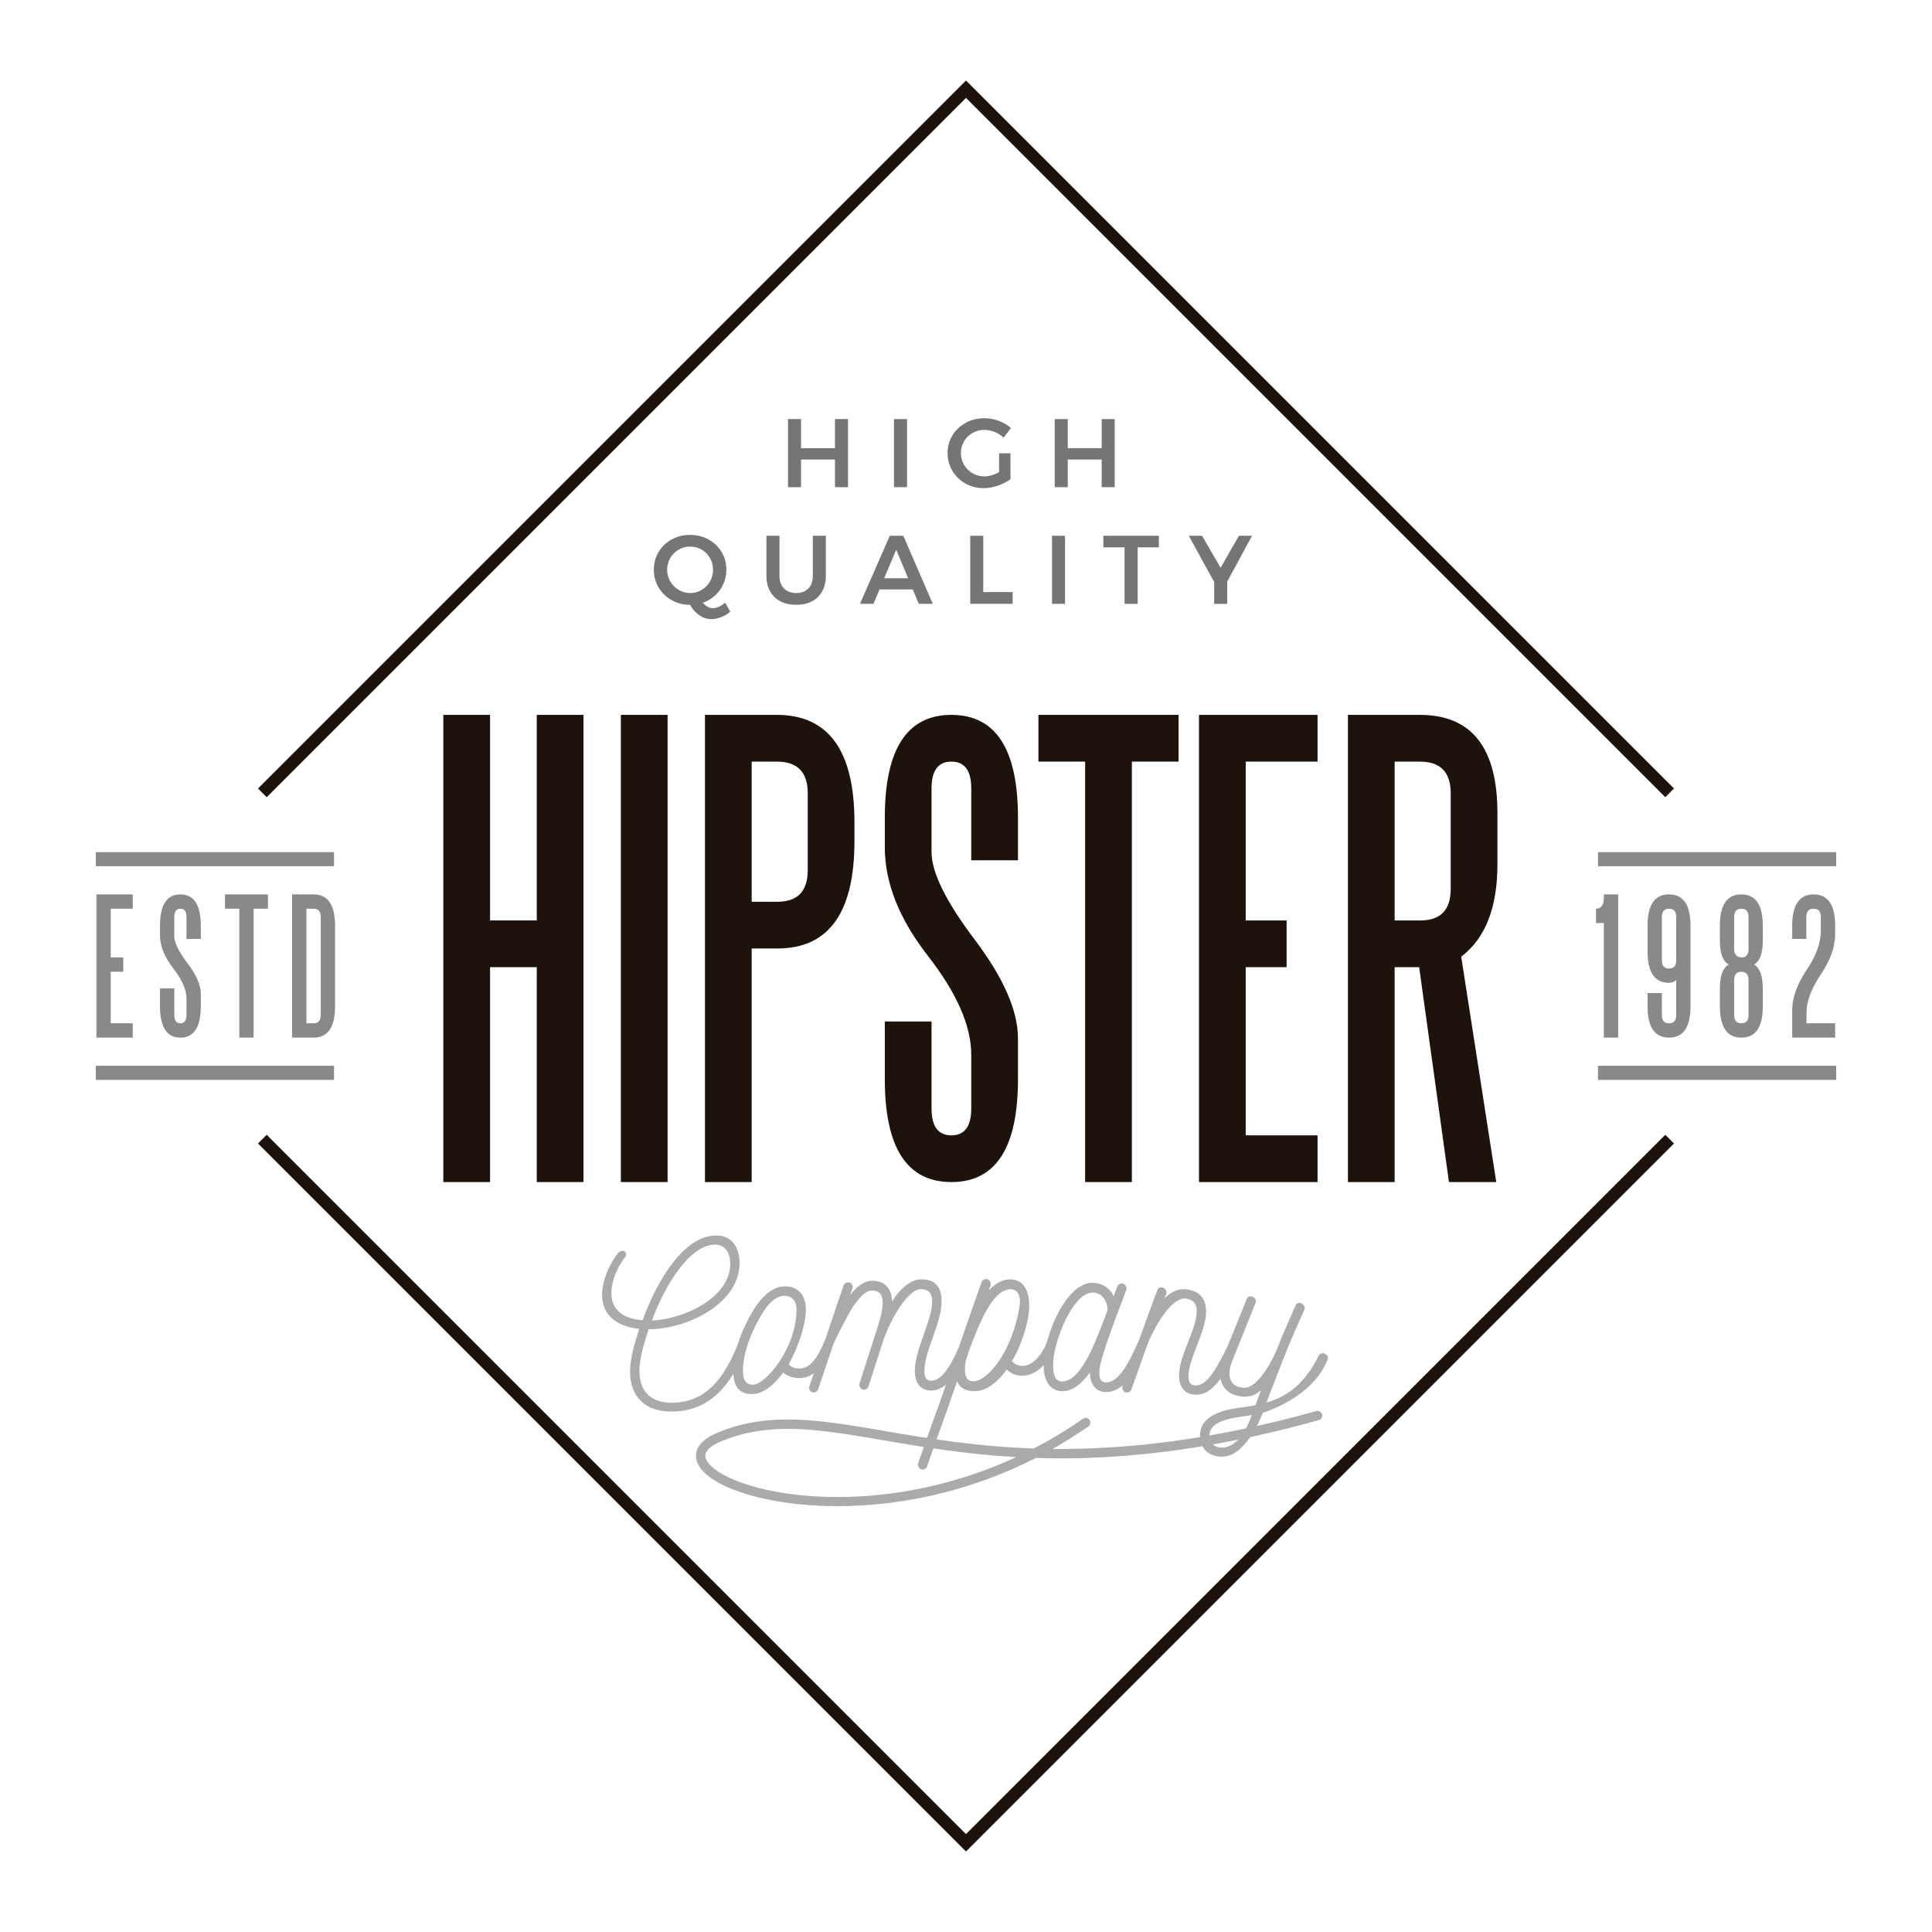 <?xml version="1.0" encoding="utf-8"?>
<!--Designed by Vexels.com - 2017 All Rights Reserved - https://vexels.com/terms-and-conditions/-->
<svg version="1.1" id="Layer_1" xmlns="http://www.w3.org/2000/svg" xmlns:xlink="http://www.w3.org/1999/xlink" x="0px" y="0px"
	 viewBox="0 0 1200 1200" enable-background="new 0 0 1200 1200" xml:space="preserve">
<g>
	<g>
		<g>
			<path fill="#757575" d="M489.449,260.302h8.091v18.062h21.081v-18.062h8.092v42.278h-8.092v-17.154H497.54v17.154h-8.091V260.302
				z"/>
			<path fill="#757575" d="M555.28,260.302h8.092v42.278h-8.092V260.302z"/>
			<path fill="#757575" d="M620.57,281.563h7.062v16.066c-2.213,1.65-4.829,2.987-7.848,4.017c-3.019,1.024-5.98,1.539-8.882,1.539
				c-4.144,0-7.922-0.966-11.323-2.902c-3.401-1.931-6.091-4.558-8.06-7.879c-1.974-3.322-2.961-6.993-2.961-11.021
				c0-4.027,1.003-7.683,3.019-10.962c2.011-3.284,4.76-5.879,8.245-7.794c3.481-1.91,7.338-2.865,11.562-2.865
				c3.024,0,6.001,0.541,8.94,1.629s5.476,2.579,7.609,4.468l-4.59,5.98c-1.608-1.528-3.47-2.717-5.587-3.56
				c-2.112-0.849-4.234-1.268-6.372-1.268c-2.653,0-5.099,0.631-7.338,1.9c-2.234,1.268-3.995,3.014-5.279,5.226
				c-1.289,2.213-1.937,4.632-1.937,7.248c0,2.658,0.658,5.094,1.963,7.306c1.311,2.213,3.072,3.969,5.285,5.253
				c2.213,1.289,4.669,1.937,7.37,1.937c1.448,0,2.966-0.233,4.558-0.695c1.592-0.467,3.109-1.12,4.563-1.963V281.563z"/>
			<path fill="#757575" d="M655.111,260.302h8.091v18.062h21.081v-18.062h8.092v42.278h-8.092v-17.154h-21.081v17.154h-8.091
				V260.302z"/>
			<path fill="#757575" d="M453.575,379.888c-1.613,1.449-3.465,2.584-5.561,3.412c-2.09,0.822-4.144,1.236-6.16,1.236
				c-2.653,0-5.131-0.775-7.428-2.324c-2.292-1.549-4.245-3.735-5.858-6.553c-4.186,0-7.991-0.966-11.413-2.902
				c-3.422-1.931-6.123-4.558-8.091-7.879c-1.974-3.321-2.961-6.993-2.961-11.021c0-4.027,0.987-7.693,2.961-10.994
				c1.968-3.3,4.68-5.895,8.123-7.789c3.438-1.894,7.253-2.838,11.445-2.838c4.186,0,8.001,0.944,11.445,2.838
				c3.438,1.894,6.149,4.489,8.123,7.789c1.969,3.301,2.955,6.967,2.955,10.994c0,3.141-0.616,6.091-1.841,8.845
				c-1.226,2.759-2.95,5.147-5.163,7.158c-2.218,2.016-4.77,3.523-7.673,4.531c2.133,2.255,4.25,3.38,6.341,3.38
				c2.175,0,4.712-1.125,7.614-3.38L453.575,379.888z M416.338,361.163c1.311,2.213,3.062,3.969,5.253,5.253
				c2.197,1.289,4.584,1.937,7.158,1.937c2.536,0,4.892-0.647,7.068-1.937c2.175-1.284,3.895-3.04,5.163-5.253
				c1.268-2.213,1.905-4.648,1.905-7.307c0-2.658-0.637-5.083-1.905-7.279c-1.268-2.191-2.987-3.926-5.163-5.195
				c-2.176-1.268-4.532-1.9-7.068-1.9c-2.573,0-4.972,0.631-7.184,1.9c-2.218,1.268-3.969,3.003-5.253,5.195
				c-1.289,2.197-1.937,4.621-1.937,7.279C414.375,356.515,415.032,358.95,416.338,361.163z"/>
			<path fill="#757575" d="M486.971,365.514c1.894,1.889,4.43,2.839,7.609,2.839c3.184,0,5.688-0.95,7.524-2.839
				c1.831-1.894,2.743-4.51,2.743-7.853v-24.885h8.097v24.885c0,3.661-0.748,6.855-2.234,9.572c-1.491,2.717-3.618,4.802-6.372,6.25
				c-2.759,1.449-6.012,2.175-9.758,2.175c-3.783,0-7.073-0.727-9.874-2.175c-2.796-1.449-4.94-3.534-6.431-6.25
				c-1.491-2.717-2.234-5.911-2.234-9.572v-24.885h8.092v24.885C484.132,361.004,485.076,363.619,486.971,365.514z"/>
			<path fill="#757575" d="M570.677,375.054l-3.746-8.941h-20.651l-3.746,8.941h-8.394l18.539-42.278h8.394l18.3,42.278H570.677z
				 M549.178,359.168h14.857l-7.37-17.754L549.178,359.168z"/>
			<path fill="#757575" d="M602.63,332.776h8.092v34.971h18.242v7.306H602.63V332.776z"/>
			<path fill="#757575" d="M653.419,332.776h8.092v42.278h-8.092V332.776z"/>
			<path fill="#757575" d="M685.308,332.776h34.489v7.19h-13.169v35.088h-8.155v-35.088h-13.164V332.776z"/>
			<path fill="#757575" d="M777.652,332.776l-15.398,28.445v13.833h-8.097v-13.53l-15.759-28.748h8.214l11.535,19.871l11.355-19.871
				H777.652z"/>
		</g>
	</g>
	<g>
		<g>
			<g>
				<g>
					<path fill="#898989" d="M68.79,635.587h13.679v8.895H59.894v-88.962h22.576v8.894H68.79v30.25h7.785v8.894H68.79V635.587z"/>
				</g>
				<g>
					<path fill="#898989" d="M115.829,569.529c0-3.41-1.261-5.115-3.78-5.115c-2.522,0-3.782,1.705-3.782,5.115v12.124
						c0,3.853,2.742,9.412,8.229,16.68c5.487,7.268,8.229,13.529,8.229,18.791v7.785c0,13.048-4.225,19.572-12.676,19.572
						c-8.451,0-12.678-6.524-12.678-19.572v-11.01h8.896v16.569c0,3.414,1.259,5.119,3.782,5.119c2.518,0,3.78-1.705,3.78-5.119
						v-10.23c0-5.485-2.742-11.75-8.229-18.791c-5.487-7.042-8.229-13.94-8.229-20.685v-5.67c0-13.048,4.227-19.572,12.678-19.572
						c8.451,0,12.676,6.524,12.676,19.572v8.118h-8.896V569.529z"/>
				</g>
				<g>
					<path fill="#898989" d="M139.737,555.519h26.69v8.894h-8.896v80.067h-8.897v-80.067h-8.896V555.519z"/>
				</g>
				<g>
					<path fill="#898989" d="M208.126,624.909c0,13.048-4.447,19.572-13.344,19.572h-13.346v-88.962h13.346
						c8.896,0,13.344,6.524,13.344,19.572V624.909z M199.23,569.529c0-3.41-1.483-5.115-4.447-5.115h-4.449v71.173h4.449
						c2.964,0,4.447-1.705,4.447-5.119V569.529z"/>
				</g>
			</g>
			<g>
				<rect x="59.511" y="661.974" fill="#898989" width="147.944" height="8.752"/>
			</g>
			<g>
				<rect x="59.511" y="529.274" fill="#898989" width="147.944" height="8.752"/>
			</g>
		</g>
		<g>
			<g>
				<path fill="#898989" d="M991.29,564.414c3.262,0,4.893-2.259,4.893-6.783v-2.112h8.897v88.962h-8.897v-71.173h-4.893V564.414z"
					/>
			</g>
			<g>
				<path fill="#898989" d="M1023.314,616.791h8.897v13.677c0,3.414,1.483,5.119,4.449,5.119c2.964,0,4.447-1.705,4.447-5.119
					v-21.684c-1.335,1.113-2.818,1.668-4.447,1.668c-8.896,0-13.346-6.524-13.346-19.572v-15.788
					c0-13.048,4.449-19.572,13.346-19.572s13.344,6.524,13.344,19.572v49.818c0,13.048-4.448,19.572-13.344,19.572
					s-13.346-6.524-13.346-19.572V616.791z M1032.211,596.332c0,3.484,1.483,5.226,4.449,5.226c2.89,0,4.373-1.594,4.447-4.782
					v-27.246c0-3.41-1.483-5.115-4.447-5.115c-2.966,0-4.449,1.705-4.449,5.115V596.332z"/>
			</g>
			<g>
				<path fill="#898989" d="M1094.926,583.986c0,8.007-1.816,13.048-5.448,15.123c3.632,2.079,5.448,7.12,5.448,15.127v10.673
					c0,13.048-4.445,19.572-13.344,19.572c-8.894,0-13.344-6.524-13.344-19.572v-10.673c0-8.007,1.816-13.048,5.45-15.127
					c-3.634-2.075-5.45-7.116-5.45-15.123v-8.895c0-13.048,4.449-19.572,13.344-19.572c8.899,0,13.344,6.524,13.344,19.572V583.986z
					 M1086.032,569.529c0-3.41-1.483-5.115-4.449-5.115c-2.966,0-4.447,1.705-4.447,5.115v20.016c0,3.266,1.518,4.971,4.558,5.119
					c2.892,0,4.338-1.705,4.338-5.119V569.529z M1086.032,608.673c0-3.262-1.446-4.967-4.338-5.115c-3.04,0-4.558,1.705-4.558,5.115
					v21.795c0,3.414,1.481,5.119,4.447,5.119c2.966,0,4.449-1.705,4.449-5.119V608.673z"/>
			</g>
			<g>
				<path fill="#898989" d="M1113.163,627.58c0-7.712,2.892-15.94,8.677-24.687c6.002-8.825,9.042-16.98,9.116-24.465v-8.899
					c0-3.41-1.5-5.115-4.503-5.115c-3.003,0-4.503,1.705-4.503,5.115v13.681h-8.787v-8.118c0-13.048,4.449-19.572,13.348-19.572
					c8.895,0,13.344,6.524,13.344,19.572v4.893c0,8.003-2.95,16.384-8.841,25.131c-5.895,8.747-8.878,16.643-8.952,23.684v6.787
					h17.793v8.895h-26.692V627.58z"/>
			</g>
			<g>
				<rect x="992.545" y="661.974" fill="#898989" width="147.944" height="8.752"/>
			</g>
			<g>
				<rect x="992.545" y="529.274" fill="#898989" width="147.944" height="8.752"/>
			</g>
		</g>
	</g>
	<g>
		<g>
			<path fill="#1E120D" d="M304.382,571.703H333.4V444.021h29.018v290.188H333.4V600.722h-29.018v133.487h-29.018V444.021h29.018
				V571.703z"/>
			<path fill="#1E120D" d="M385.627,734.209V444.021h29.023v290.188H385.627z"/>
			<path fill="#1E120D" d="M466.882,734.209h-29.024V444.021h44.623c32.154,0,48.242,22.253,48.242,66.744v11.609
				c0,44.496-15.96,66.744-47.881,66.744h-15.96V734.209z M482.843,560.099c12.57,0,18.857-6.532,18.857-19.59v-47.881
				c0-13.058-6.41-19.584-19.218-19.584h-15.599v87.055H482.843z"/>
			<path fill="#1E120D" d="M603.267,489.726c0-11.121-4.117-16.682-12.331-16.682c-8.224,0-12.337,5.561-12.337,16.682v39.54
				c0,12.575,8.946,30.711,26.843,54.407c17.892,23.702,26.843,44.135,26.843,61.305v25.389c0,42.564-13.785,63.841-41.349,63.841
				c-27.57,0-41.355-21.277-41.355-63.841v-35.911h29.018v54.047c0,11.127,4.112,16.687,12.337,16.687
				c8.213,0,12.331-5.561,12.331-16.687v-33.369c0-17.892-8.951-38.325-26.843-61.305c-17.897-22.969-26.843-45.456-26.843-67.465
				v-18.502c0-42.559,13.785-63.841,41.355-63.841c27.564,0,41.349,21.282,41.349,63.841v26.482h-29.018V489.726z"/>
			<path fill="#1E120D" d="M644.982,444.021h87.05v29.024h-29.013v261.164h-29.024V473.044h-29.013V444.021z"/>
			<path fill="#1E120D" d="M773.742,705.191h44.618v29.018h-73.636V444.021h73.636v29.024h-44.618v98.659h25.389v29.018h-25.389
				V705.191z"/>
			<path fill="#1E120D" d="M866.236,734.209h-29.018V444.021h44.618c32.159,0,48.242,20.317,48.242,60.939v31.921
				c0,26.843-7.497,45.95-22.492,57.315l21.765,140.014h-29.379l-18.502-133.487h-15.233V734.209z M882.196,571.703
				c12.57,0,18.863-6.527,18.863-19.585v-59.49c0-13.058-6.41-19.584-19.223-19.584h-15.599v98.659H882.196z"/>
		</g>
	</g>
	<g>
		<g>
			<path fill="#AAAAAA" d="M823.031,840.892c-0.414-0.169-0.824-0.338-1.238-0.382c-1.102-0.117-2.064,0.399-2.615,1.335
				c-6.893,13.913-16.576,24.918-32.499,29.282c0.838-2.25,1.256-3.372,2.093-5.609c4.458-11.583,6.683-17.286,11.121-28.492
				c4.437-10.67,8.166-18.876,10.374-23.717c0.69-1.787-1.231-3.821-2.882-4.06c-1.1-0.159-2.199,0.44-2.615,1.396
				c-9.257,21.135-8.442,19.227-10.249,24.067c-5.556,14.247-14.45,27.599-21.782,27.224c-7.883-0.404-9.111-5.265-9.096-9.135
				c0.019-4.81,2.392-8.913,8.529-24.371c3.069-7.767,4.602-11.611,7.663-19.215c0.696-1.622-0.399-3.723-2.745-4.012
				c-1.104-0.135-2.211,0.389-2.627,1.391c-3.121,7.656-4.684,11.527-7.812,19.344c-1.883,4.531-3.496,8.343-4.833,11.686
				c-8.196,16.286-13.164,23.159-19.544,22.891c-2.907-0.123-4.146-1.955-4.129-5.928c0.045-10.558,10.921-27.707,10.972-39.782
				c0.03-7.19-2.986-13.099-12.958-14.036c-4.57-0.429-8.878,1.802-12.915,5.649c0.449-1.075,0.673-1.613,1.122-2.687
				c0.7-1.748-0.676-3.946-2.758-4.121c-1.245-0.104-2.358,0.501-2.781,1.725c-3.068,8.121-7.205,19.545-11.527,31.553
				c-0.081,0.122-0.206,0.181-0.275,0.316c-0.056,0.167-0.084,0.25-0.14,0.416c-4.622,10.179-11.337,25.239-19.94,25.017
				c-2.912-0.075-4.154-1.815-4.14-6.094c0.021-6.28,4.644-18.565,9.696-32.65c2.805-7.465,4.208-11.181,7.015-18.57
				c0.701-1.654-0.402-3.987-2.622-4.136c-1.25-0.083-2.365,0.552-2.787,1.661c-0.701,1.799-1.542,3.875-2.383,6.238
				c-2.481-5.259-6.781-7.949-12.619-8.267c-12.364-0.672-23.313,17.513-28.178,34.695c-2.332,7.96-8.639,16.977-15.889,16.886
				c-2.5-0.031-4.861-1.073-6.527-2.982c5.012-7.802,10.741-23.954,10.76-33.968c0.017-9-2.891-16.645-11.665-16.814
				c-5.152-0.1-9.612,2.752-13.512,6.938c0.445-1.218,0.668-1.827,1.113-3.045c0.701-1.888-0.693-4.089-2.781-4.108
				c-1.254-0.011-2.369,0.71-2.786,2.016c-0.335,0.931-0.503,1.397-0.839,2.329c-1.357,3.661-6.941,19.815-13.227,37.949
				c-6.233,14.124-11.249,20.823-17.237,20.86c-2.915,0.018-4.166-1.864-4.171-6.081c-0.015-12.521,10.676-29.37,10.667-43.359
				c-0.005-7.723-3.075-13.7-13.102-13.51c-6.544,0.123-13.632,6.997-17.655,13.773c-0.016-7.685-4.482-13.212-12.831-12.88
				c-4.729,0.188-9.172,3.704-13.191,8.763c0.414-1.454,0.874-2.642,1.381-3.938c0.721-1.842-0.707-3.99-2.795-3.886
				c-1.252,0.062-2.36,0.835-2.774,2.144c-3.759,11.235-7.551,22.416-11.339,33.548c-0.021,0.051-0.077,0.074-0.096,0.127
				c-4.815,12.012-9.651,17.537-15.476,17.747c-3.19,0.115-5.552-0.779-7.085-2.68c6.334-11.214,10.722-25.315,10.687-34.222
				c-0.033-8.489-4.949-14.685-13.939-14.128c-6.829,0.423-13.691,6.066-19.487,16.123c-2.735,4.745-6.456,11.728-8.945,20.021
				c-8.906,22.341-20.351,35.291-39.441,36.096c-13.559,0.571-21.587-6.161-21.616-19.776c-0.016-7.383,2.587-16.002,5.732-25.848
				c2.344-0.004,3.997-0.052,6.068-0.273c23.442-2.505,50.525-17.961,50.425-40.98c-0.047-10.821-5.926-18.214-17.232-16.816
				c-19.588,2.423-35.332,31.128-42.996,52.485c-11.435-0.906-19.401-5.944-19.408-16.97c-0.004-6.817,3.552-16.14,8.479-22.107
				c0.548-0.605,0.683-1.26,0.682-1.893c-0.002-1.63-1.373-2.365-2.881-2.063c-0.821,0.164-1.641,0.58-2.188,1.314
				c-6.017,7.948-9.848,17.614-9.848,25.962c0,12.516,9.054,19.671,23.11,21.103c-3.285,9.922-5.752,18.841-5.739,26.541
				c0.027,15.641,9.439,25.453,27.43,24.82c16.247-0.573,27.842-8.908,36.794-23.454c0.235,7.504,3.366,12.881,12.068,12.586
				c6.652-0.225,13.696-6.137,18.797-13.334c3.062,2.404,6.672,3.547,10.556,3.422c3.04-0.098,5.833-1.075,8.453-2.962
				c-0.909,2.668-1.828,5.366-2.732,8.026c-0.549,1.568,0.337,3.332,1.818,3.777c1.435,0.43,3.189-0.359,3.737-2.081
				c3.733-11.06,5.6-16.618,9.339-27.78c0.003-0.007,0.009-0.021,0.011-0.028c0.082-0.196,0.167-0.357,0.249-0.556
				c0.011-0.025,0.001-0.05,0.011-0.076c1.652-3.782,9.005-17.997,11.327-21.705c4.015-6.053,8.174-10.842,12.068-10.989
				c5.008-0.188,6.963,2.506,6.975,7.855c0.012,5.068-2.059,11.639-4.956,20.524c-0.137,0.292-9.227,28.762-9.366,29.197
				c-0.688,1.885,0.708,4.017,2.788,3.982c1.249-0.021,2.356-0.758,2.769-2.066c-0.138,0.289,9.098-28.206,9.373-29.082
				c4.003-11.81,14.82-31.109,22.895-31.253c5.569-0.099,7.245,3.238,7.248,7.465c0.012,11.944-10.814,30.118-10.795,43.353
				c0.01,7.126,3.351,12.182,10.152,12.146c3.428-0.018,6.481-1.445,9.23-3.711c-4.083,12.01-12.373,34.293-17.255,48.677
				c-0.691,1.894,0.697,4.076,2.775,4.074c1.248-0.001,2.356-0.73,2.772-2.044c1.382-4.371,12.362-34.5,18.608-52.738
				c1.527,3.939,4.773,5.883,9.997,6.128c7.96,0.373,15.133-5.498,20.838-13.456c2.083,2.201,5.551,3.833,9.577,3.878
				c4.835,0.054,9.528-2.575,13.375-6.549c-0.001,0.114-0.016,0.241-0.016,0.354c-0.019,8.689,3.575,15.675,11.346,15.795
				c5.969,0.091,11.807-3.845,17.386-11.715c-0.023,7.013,3.29,12.083,9.946,12.232c3.97,0.089,7.438-1.591,10.498-4.283
				c-0.066,0.185-0.137,0.381-0.203,0.565c-0.559,1.681,0.307,3.347,1.789,3.864c1.433,0.5,3.19-0.198,3.752-1.873
				c3.819-10.758,5.796-16.287,9.516-26.604c0.002-0.005,0.005-0.011,0.007-0.016c0.009-0.027,0.015-0.044,0.023-0.067
				c0.094-0.262,0.177-0.492,0.274-0.761c4.487-11.679,15.107-29.66,23.554-28.91c5.402,0.48,7.188,3.795,7.171,7.755
				c-0.051,11.873-10.922,27.079-10.978,40.034c-0.029,6.755,3.275,11.686,9.922,11.929c5.928,0.218,10.72-2.843,15.819-9.957
				c1.109,5.49,5.126,10.771,14.65,11.194c3.874,0.172,7.339-1.25,10.528-3.955c-1.394,3.685-2.092,5.536-3.487,9.255
				c-3.739,0.766-7.478,1.289-10.942,1.701c-16.62,2.335-23.44,8.491-23.476,17.072c-0.034,8.033,5.357,13.206,13.662,13.207
				c15.613,0.002,25.305-27.235,25.305-27.235s31.145-9.178,40.235-33.045c0.14-0.355,0.277-0.709,0.277-1.079
				C824.82,842.429,824.132,841.499,823.031,840.892z M442.148,773.193c7.601-1.063,11.36,4.06,11.393,11.826
				c0.083,19.349-24.64,32.593-45.041,34.928c-1.241,0.142-2.481,0.285-3.584,0.284C411.349,802.49,425.849,775.471,442.148,773.193
				z M467.603,860.066c-4.438-0.003-6.109-3.187-6.13-8.127c-0.061-14.134,7.306-27.978,10.8-34.171
				c4.021-7.128,8.959-12.5,14.233-12.885c4.716-0.343,8.241,2.528,8.221,8.443C494.645,837.506,475.484,860.073,467.603,860.066z
				 M604.611,857.954c-3.862-0.001-5.279-2.481-5.279-7.584c0-4.818,0.974-6.709,3.059-12.835
				c5.563-14.726,14.069-36.996,25.485-36.787c4.177,0.077,6.356,4.235,5.414,10.285
				C628.803,839.861,613.189,857.955,604.611,857.954z M659.469,858.042c-4.166-0.074-5.462-4.332-5.386-10.636
				c0.172-14.177,12.385-45.088,25.003-44.584c4.943,0.198,8.6,4.313,8.856,10.874c-1.347,3.574-2.021,5.366-3.368,8.957
				C678.97,836.946,670.713,858.24,659.469,858.042z M759.026,899.13c-4.683,0.08-8.089-3.081-7.867-7.627
				c0.291-5.989,6.001-9.649,18.744-11.404c2.494-0.321,4.987-0.778,7.618-1.217C772.909,892.006,766.458,899.002,759.026,899.13z"
				/>
		</g>
		<g>
			<path fill="#AAAAAA" d="M520.215,935.497c-32.722,0-59.313-6.418-73.912-14.542c-9.487-5.281-14.329-11.272-13.999-17.329
				c0.208-3.789,2.643-9.233,13.076-13.631c32.145-13.552,64.068-8.063,104.484-1.126c25.738,4.425,55.679,9.565,92.238,10.827
				c10.25-5.315,20.468-11.452,30.557-18.495c1.315-0.923,3.133-0.602,4.054,0.721c0.918,1.317,0.597,3.13-0.721,4.053
				c-7.333,5.118-14.748,9.768-22.185,13.98c43.962,0.405,97.384-4.977,163.763-23.5c1.537-0.439,3.153,0.473,3.586,2.021
				c0.431,1.548-0.473,3.153-2.021,3.586c-72.335,20.179-129.335,24.975-175.777,23.511
				C600.112,927.643,556.411,935.497,520.215,935.497z M489.41,887.506c-14.492,0-28.187,2.123-41.767,7.848
				c-5.979,2.522-9.363,5.574-9.526,8.591c-0.197,3.57,3.82,7.916,11.015,11.925c28.59,15.905,104.909,24.88,182.066-10.832
				c-32.08-1.796-58.913-6.413-82.321-10.432C526.935,890.834,507.55,887.506,489.41,887.506z"/>
		</g>
	</g>
	<g>
		<polygon fill="#1E120D" points="1034.339,495.165 599.998,60.824 165.658,495.165 160.246,489.753 599.998,50 1039.751,489.753 		
			"/>
		<path fill="none" stroke="#1E120D" stroke-width="2.494" stroke-miterlimit="10" d="M1037.047,492.46"/>
		<path fill="none" stroke="#1E120D" stroke-width="2.494" stroke-miterlimit="10" d="M162.953,492.46"/>
		<path fill="none" stroke="#1E120D" stroke-width="2.494" stroke-miterlimit="10" d="M162.953,707.54"/>
		<path fill="none" stroke="#1E120D" stroke-width="2.494" stroke-miterlimit="10" d="M1037.047,707.54"/>
		<polygon fill="#1E120D" points="599.998,1150 160.246,710.247 165.658,704.835 599.998,1139.176 1034.339,704.835 
			1039.751,710.247 		"/>
	</g>
</g>
</svg>
